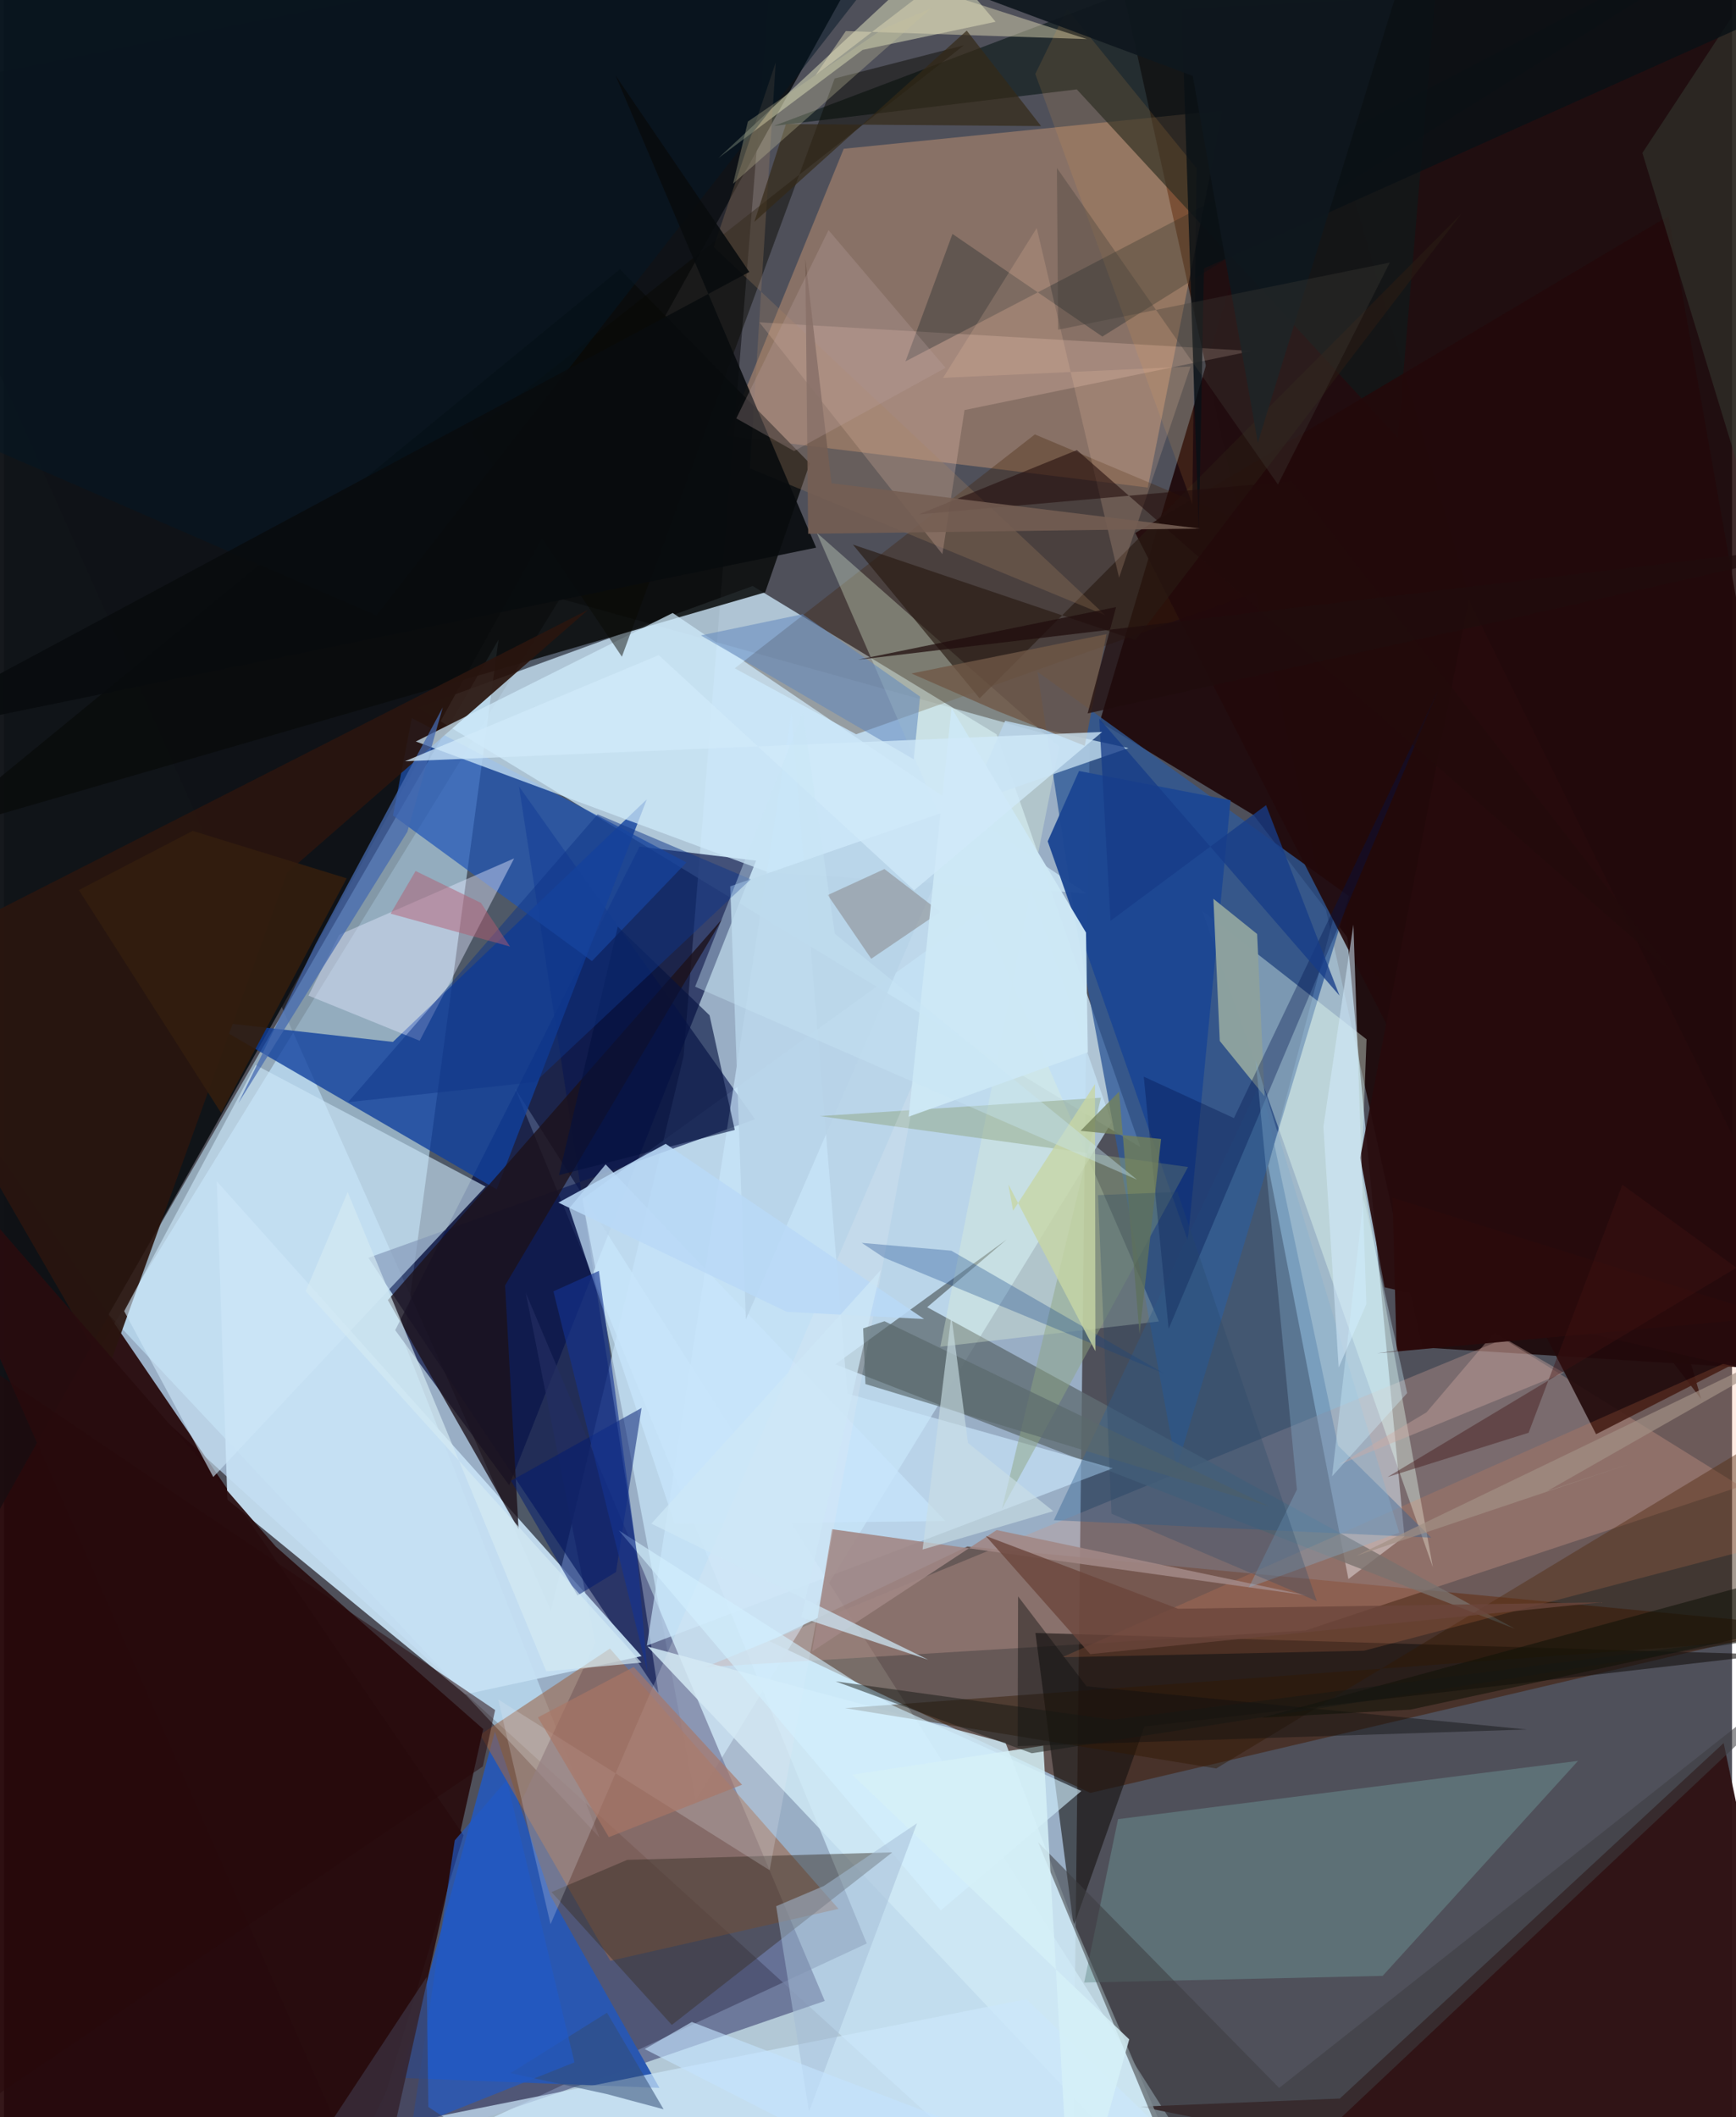 <svg xmlns="http://www.w3.org/2000/svg" width="228" height="278" viewBox="0 0 836 1024"><path fill="#4f505a" d="M0 0h836v1024H0z"/><path fill="#bbd8f4" fill-opacity=".69" d="M525.167 360.94L516.64 1086 43.759 655.875l225.243-366.363z"/><path fill="#000005" fill-opacity=".486" d="M-62 46.618l326.625 732.424 64.154-268.208 44.427-550.567z"/><path fill="#160000" fill-opacity=".827" d="M878.041-50.645L528.73-62l157.534 713.722L898 665.012z"/><path fill="#c8e3f4" fill-opacity=".788" d="M362.205 283.431L200.45 342.323l349.3 212.501-69.577-199.678z"/><path fill="#240507" fill-opacity=".918" d="M-39.64 503.76L-62 1040.382 162.419 1086l59.919-198.346z"/><path fill="#ceeafa" fill-opacity=".776" d="M247.375 526.608l170.029 413.376L103.67 1086l484.655-22.625z"/><path fill="#0f1216" fill-opacity=".965" d="M-62-28.466l5.371 855.585 200.706-357.273L405.113-.831z"/><path fill="#c5e6fa" fill-opacity=".69" d="M677.518 743.107l-30.076-315.236-35.838 136.106 38.807 199.759z"/><path fill="#c6e9ff" fill-opacity=".573" d="M239.271 309.373l-45.743 339.6 94.558 239.738L50.613 635.676z"/><path fill="#441d09" fill-opacity=".584" d="M466.09 747.972l403.622 38.39-344.182 80.823-155.296-73.423z"/><path fill="#00083c" fill-opacity=".647" d="M307.506 409.473l56.353 6.79L244.42 718.37l-55.143-75.014z"/><path fill="#c5e3f5" fill-opacity=".745" d="M279.788 579.873l215.066-155.058 41.018 118.054-201.29 328.03z"/><path fill="#301315" fill-opacity=".973" d="M549.757 1018.913L882.903 1086l-50.965-242.945-185.697 171.938z"/><path fill="#ffb67f" fill-opacity=".325" d="M406.259 71.958L349.697 210.76l203.666 25.051 36.351-182.407z"/><path fill="#515883" fill-opacity=".706" d="M286.083 794.66l-33.675-169.464L397.084 967.79l-228.45 78.6z"/><path fill="#220d10" fill-opacity=".988" d="M821.077 676.683L629.725 14.885l-99.62 334.288 74.454 45.06z"/><path fill="#0a164f" fill-opacity=".651" d="M316.625 818.877L176.273 608.349l187.103-67.006-114.213-160.96z"/><path fill="#305998" fill-opacity=".784" d="M650.672 433.484L567.34 709.883l-48.66-262.18-18.702-122.778z"/><path fill="#10409d" fill-opacity=".788" d="M310.979 386.634L188.168 503.938 98.416 493.86l139.974 81.417z"/><path fill="#c79b93" fill-opacity=".365" d="M725.552 647.61l114.633 71.278-210.596 69.753-290.277 17.688z"/><path fill="#c6e1f4" fill-opacity=".929" d="M223.16 819.512l-115.071-94.21-5.135-153.949L308.472 801.03z"/><path fill="#0a0c0c" fill-opacity=".867" d="M368.249 286.492l21.6-62.37-91.857-93.897-333.543 273.34z"/><path fill="#2957b1" fill-opacity=".992" d="M264.357 916.862l52.762 92.978-125.04-4.841 45.423-167.483z"/><path fill="#5f6d73" fill-opacity=".776" d="M402.199 659.879l328.794 127.925-284.367-155.547 38.462-32.77z"/><path fill="#9c6748" fill-opacity=".584" d="M230.372 838.992l62.791-41.645 110.565 125.895-110.387 25.145z"/><path fill="#1f55b6" fill-opacity=".702" d="M197.282 347.295l132.914 69.84-45.741 47.712-96.26-70.407z"/><path fill="#14110f" fill-opacity=".6" d="M854.636 800.242l-355.633-10.437 18.491 141.744 34.245-96.496z"/><path fill="#cfe8f4" fill-opacity=".855" d="M311.315 796.348L584.955 1086 517.25 929.256l-32.699-86.317z"/><path fill="#2a150f" fill-opacity=".918" d="M-62 470.25L49.805 663.816l87.234-241.762 145.597-127.13z"/><path fill="#280c0f" fill-opacity=".929" d="M179.686 1070.51l52.157-234.227-100.302-88.218-189.133-217.71z"/><path fill="#6b9292" fill-opacity=".494" d="M538.968 879.855l-16.389 79.026 144.386-3.212 94.534-103.991z"/><path fill="#421e03" fill-opacity=".314" d="M412.263 355.147l-58.731-31.909 145.194-113.126 147.249 61.97z"/><path fill="#e8fff2" fill-opacity=".388" d="M691.267 758.047L579.642 440.453l79.542 62.225-2.484 64.447z"/><path fill="#cce6f9" fill-opacity=".616" d="M101.265 714.384L58.172 634.18l63.575-119.101 111.243 58.83z"/><path fill="#e1f4d9" fill-opacity=".333" d="M393.202 257.667l117.32 103.477L453 651.344l105.728-12.21z"/><path fill="#cfeafb" fill-opacity=".729" d="M199.245 358.628l124.283-62.163 199.838 135.55-153.43-10.093z"/><path fill="#cae7fb" fill-opacity=".655" d="M536.47 710.137l-225.448 85.791 69.95-450.834 27.033 328.93z"/><path fill="#1d111a" fill-opacity=".788" d="M242.421 621.712l105.17-177.379-161.869 184.471 63.236 110.83z"/><path fill="#f3f5cb" fill-opacity=".467" d="M451.93-22.439l27.793 32.963-64.332 13.61-69.808 52.35z"/><path fill="#383027" fill-opacity=".467" d="M323.099 979.376l106.663-83.467-128.255 3.649-36.616 15.57z"/><path fill="#0f1a1b" fill-opacity=".655" d="M372.452 60.915L519.01 43.233l155.352 168.504L697.475-62z"/><path fill="#ecc7b6" fill-opacity=".275" d="M603.649 169.764l-238.192-13.866 88.532 112.13 10.7-69.698z"/><path fill="#23090a" fill-opacity=".906" d="M805.257 104.444L898 628.493l-127.78 65.18-222.918-435.885z"/><path fill="#e3e9ff" fill-opacity=".431" d="M147.31 481.543l14.86-29.418 84.65-36.957-45.704 88.214z"/><path fill="#1c4793" fill-opacity=".965" d="M520.093 372.897l-15.148 34.018 67.765 193.03 20.688-212.888z"/><path fill="#311800" fill-opacity=".439" d="M852.488 793.375l-445.556 32.79 179.537 29.18L898 667.1z"/><path fill="#fb8b53" fill-opacity=".169" d="M511.919 801.555l146.012-3.158L898 735.387l-63.178-77.158z"/><path fill="#326292" fill-opacity=".404" d="M507.902 735.266l100.195-212.273 37.303 176.2 45.066 44.508z"/><path fill="#cbe7fa" fill-opacity=".718" d="M618.153 1086H403.155l-268.94-47.33 360.407-71.783z"/><path fill="#c7e5fc" fill-opacity=".706" d="M324.517 737.002l130.945-1.289-164.387-172.537-17.65 21.258z"/><path fill="#a18785" fill-opacity=".894" d="M400.6 739.62l229.768 32.037L480.23 740.03l-89.239 58.749z"/><path fill="#b7d3e8" fill-opacity=".867" d="M358.915 638.194l-7.572-209.513 192.652-66.858-59.671-13.186z"/><path fill="#8ea582" fill-opacity=".475" d="M572.835 564.443l-90.05 165.443 47.919-198.96-136.031 8.889z"/><path fill="#e6ebf5" fill-opacity=".227" d="M442.945 516.566l-72.543 388.001-131.291-82.604 25.304 108.73z"/><path fill="#270a0c" fill-opacity=".929" d="M667.949 622.62L898 674.703 708.607 290.012 656.09 559.98z"/><path fill="#3d3d42" fill-opacity=".557" d="M898 787.695l-281.096 222.172L500.26 890.989 581.296 1086z"/><path fill="#04113f" fill-opacity=".616" d="M353.547 546.514l-85.048 21.85 28.455-120.167 44.392 42.869z"/><path fill="#090903" fill-opacity=".475" d="M401.875 37.955l-102.93 279.673-72.892-108.393 238.31-187.31z"/><path fill="#011b70" fill-opacity=".51" d="M245.291 716.185l32.174 55.502 18.631-11.365 12.362-79.362z"/><path fill="#8ca09e" fill-opacity=".992" d="M588.176 503.475l21.665 26.75-3.594-78.483-21.15-17.014z"/><path fill="#e2ddb8" fill-opacity=".463" d="M407.268 15.026l116.64 3.88-76.444-24.58-54.876 42.1z"/><path fill="#001419" fill-opacity=".286" d="M458.866 113.151l-22.733 61.637L890.093-62 531.38 162.785z"/><path fill="#291a13" fill-opacity=".655" d="M547.375 309.606l-136.69-46.219L472 337.774l233.116-234.447z"/><path fill="#d2f0fe" fill-opacity=".612" d="M453.203 924.019l68.038-57.77-91.614-41.532-132.168-84.495z"/><path fill="#827c7c" fill-opacity=".475" d="M425.943 420.32l27.002 20.73-33.378 22.668-21.03-30.821z"/><path fill="#cee9f6" fill-opacity=".965" d="M437.651 540.106l20.762-197.701 65.05 108.634.885 57.938z"/><path fill="#00124c" fill-opacity=".349" d="M693.987 333.523l-130.534 309.17-12.05-121.951 43.63 20.044z"/><path fill="#334d76" fill-opacity=".537" d="M245.027 1002.701l46.73-29.225 27.364 46.707-27.686-7.405z"/><path fill="#f7a649" fill-opacity=".129" d="M498.93 35.777l75.95 208.054 2.077-162.485-62.662-77.1z"/><path fill="#0f4189" fill-opacity=".302" d="M425.712 608.277l-10.73-7.142 43.313 3.78 102.81 59.312z"/><path fill="#c7d6a5" fill-opacity=".804" d="M527.8 524.342l.217 129.181-42.096-80.634 2.266 12.701z"/><path fill="#705846" fill-opacity=".788" d="M522.85 360.71l-42.588-16.935-41.248-18.026 94.375-19.03z"/><path fill="#aa8363" fill-opacity=".267" d="M343.34 119.516l189.436 178.057-171.918-71.068L373.349 30.23z"/><path fill="#4569b0" fill-opacity=".733" d="M150.82 456.614l61.472-114.488-17.12 60.142-81.81 131.365z"/><path fill="#353b32" fill-opacity=".541" d="M792.632 73.973l71.279 233.378L898-21.992l-24.983-26.22z"/><path fill="#d4ebf3" fill-opacity=".678" d="M308.404 804.152l-46.032 4.214-96.098-231.764-20.277 47.88z"/><path fill="#d6f0f8" fill-opacity=".847" d="M516.43 1086l27.943-99.628-133.999-128.01L502.8 844.32z"/><path fill="#100f0e" fill-opacity=".427" d="M490.404 844.534l.202-72.422 33.103 43.484 212.98 20.904z"/><path fill="#f6caa7" fill-opacity=".192" d="M539.466 279.394L499.63 110.288l-45.31 72.466 119.735-5.496z"/><path fill="#041725" fill-opacity=".494" d="M180.181 297.664L-62 192.694-47.54-62l483.3 31.951z"/><path fill="#080c0e" fill-opacity=".894" d="M295.874 36.507l97.04 228.362L-62 358.065l422.566-226.524z"/><path fill="#091015" fill-opacity=".812" d="M580.527 129.837L898-12.555 569.765 4.471l8.27 253.927z"/><path fill="#0f3689" fill-opacity=".494" d="M361.268 425.297l-104.323 98.06-90.483 9.73L287.217 393.85z"/><path fill="#321d0e" fill-opacity=".898" d="M105.06 538.333L36.254 430.494l55.025-28.613 74.52 22.938z"/><path fill="#a4bed6" fill-opacity=".518" d="M396.652 912.174l-23.08 9.795 15.896 99.35 52.256-139.49z"/><path fill="#a29185" fill-opacity=".686" d="M898 634.928l-151.456 86.283 41.095-13.592-133.436 44.882z"/><path fill="#215ac5" fill-opacity=".675" d="M218.09 890.107l-20.882 138.827 78.787-31.444-32.778-136.52z"/><path fill="#342917" fill-opacity=".69" d="M378.317 59.994l-15.293 47.305 102.742-92.49 35.955 46.17z"/><path fill="#86b0ce" fill-opacity=".349" d="M674.993 741.302L605.511 512.7 625.5 720.462l-23.26 47.31z"/><path fill="#6188bd" fill-opacity=".533" d="M386.39 297.065l56.787 39.847-3.052 30.33-102.974-59.912z"/><path fill="#220b0b" fill-opacity=".569" d="M623.089 232.783l185.138 238.706L519.062 217.7l-76.38 31.07z"/><path fill="#d1aba3" fill-opacity=".384" d="M688.17 683.117l32.88-38.642 33.527 19.493-109.16 44.632z"/><path fill="#b9d9f7" fill-opacity=".875" d="M268.23 581.67l51.895-28.443L445.13 637.96l-66.342-3.46z"/><path fill="#d3ebfb" fill-opacity=".541" d="M638.314 544.983l7.39 116.434 13.39-30.7-6.272-183.526z"/><path fill="#6b463b" fill-opacity=".796" d="M772.78 775.003l-204.784 3.105-93.028-35.229 50.562 57.161z"/><path fill="#74825a" fill-opacity=".788" d="M520.828 546.943l38.954 3.946-10.41 94.34-9.885-117.27z"/><path fill="#163c88" fill-opacity=".773" d="M646.102 481.547L529.857 347.565l5.463 97.815 75.239-55.957z"/><path fill="#755e52" fill-opacity=".875" d="M400.351 233.744l178.115 21.9-189.409 2.532-1.38-132.989z"/><path fill="#cde8f7" fill-opacity=".729" d="M313.2 736.932l111.012-122.724-38.513 168.12 61.48 20.454z"/><path fill="#27090b" fill-opacity=".514" d="M237.61 827.091l-5.95 27.272-247.656 167.543-15.377-376.582z"/><path fill="#200d0d" fill-opacity=".737" d="M524.25 345.058l13.767-51.445-124.877 25.468L898 261.353z"/><path fill="#bba2a2" fill-opacity=".278" d="M382.238 218.165l-27.946-15.808 44.605-91.061 56.61 66.609z"/><path fill="#2b0b0c" fill-opacity=".992" d="M856.22 636.956l-184.47-57.669 1.955 73.98-9.444 1.267z"/><path fill="#0f171e" fill-opacity=".922" d="M365.001-41.797l210.1 78.528 31.495 177.326 71.903-233.009z"/><path fill="#5b696c" fill-opacity=".678" d="M425.978 639.031l186.181 89.61-195.41-59.22-1.095-26.936z"/><path fill="#d0eafa" fill-opacity=".757" d="M193.988 368.199l337.283-14.179-90.963 76.6-123.55-113.766z"/><path fill="#c5e3fe" fill-opacity=".616" d="M332.781 977.955L614.534 1086H495.69l-185.715-94.936z"/><path fill="#b35c71" fill-opacity=".482" d="M244.832 457.812l-14.081-21.11-31.612-15.435-12.088 20.638z"/><path fill="#aa7665" fill-opacity=".647" d="M304.648 806.26l-46.319 24.383 34.295 57.932 64.44-25.356z"/><path fill="#c5c19d" fill-opacity=".322" d="M448.605 3.982l-23.337 9.97-65.37 44.839-7.178 30.055z"/><path fill="#274867" fill-opacity=".286" d="M635.116 774.406l-99.34-42.295-6.506-154.078 38.436-1.52z"/><path fill="#101307" fill-opacity=".569" d="M898 779.844l-217.52 47.027-71.915 3.922L857.2 762.977z"/><path fill="#c8e6f5" fill-opacity=".392" d="M548.17 570.577L401.957 451.655l-15.455-106.913-52.133 132.487z"/><path fill="#403e50" fill-opacity=".561" d="M204.512 956.175l.79 62.89L307.298 1086l-170.179-27.587z"/><path fill="#cff1ff" fill-opacity=".353" d="M657.788 579.574l21.046 94.219-36.326 40.264 8.282-72.59z"/><path fill="#153390" fill-opacity=".616" d="M306.251 751.716l-18.438-137.037-21.992 9.89 45.456 183.983z"/><path fill="#cadfe5" fill-opacity=".624" d="M458.301 636.288l-13.89 113.152 63.239-18.543-41.252-32.93z"/><path fill="#401212" fill-opacity=".412" d="M737.572 692.983l-68.263 21.424 168.789-101.256-55.156-40.126z"/><path fill="#161814" fill-opacity=".482" d="M402.337 813.222l94.902 34.757 394.757-61.61-355.581 45.417z"/><path fill="#413d36" fill-opacity=".333" d="M616.317 234.34L509.394 81.261l.579 78.2 160.448-32.467z"/></svg>